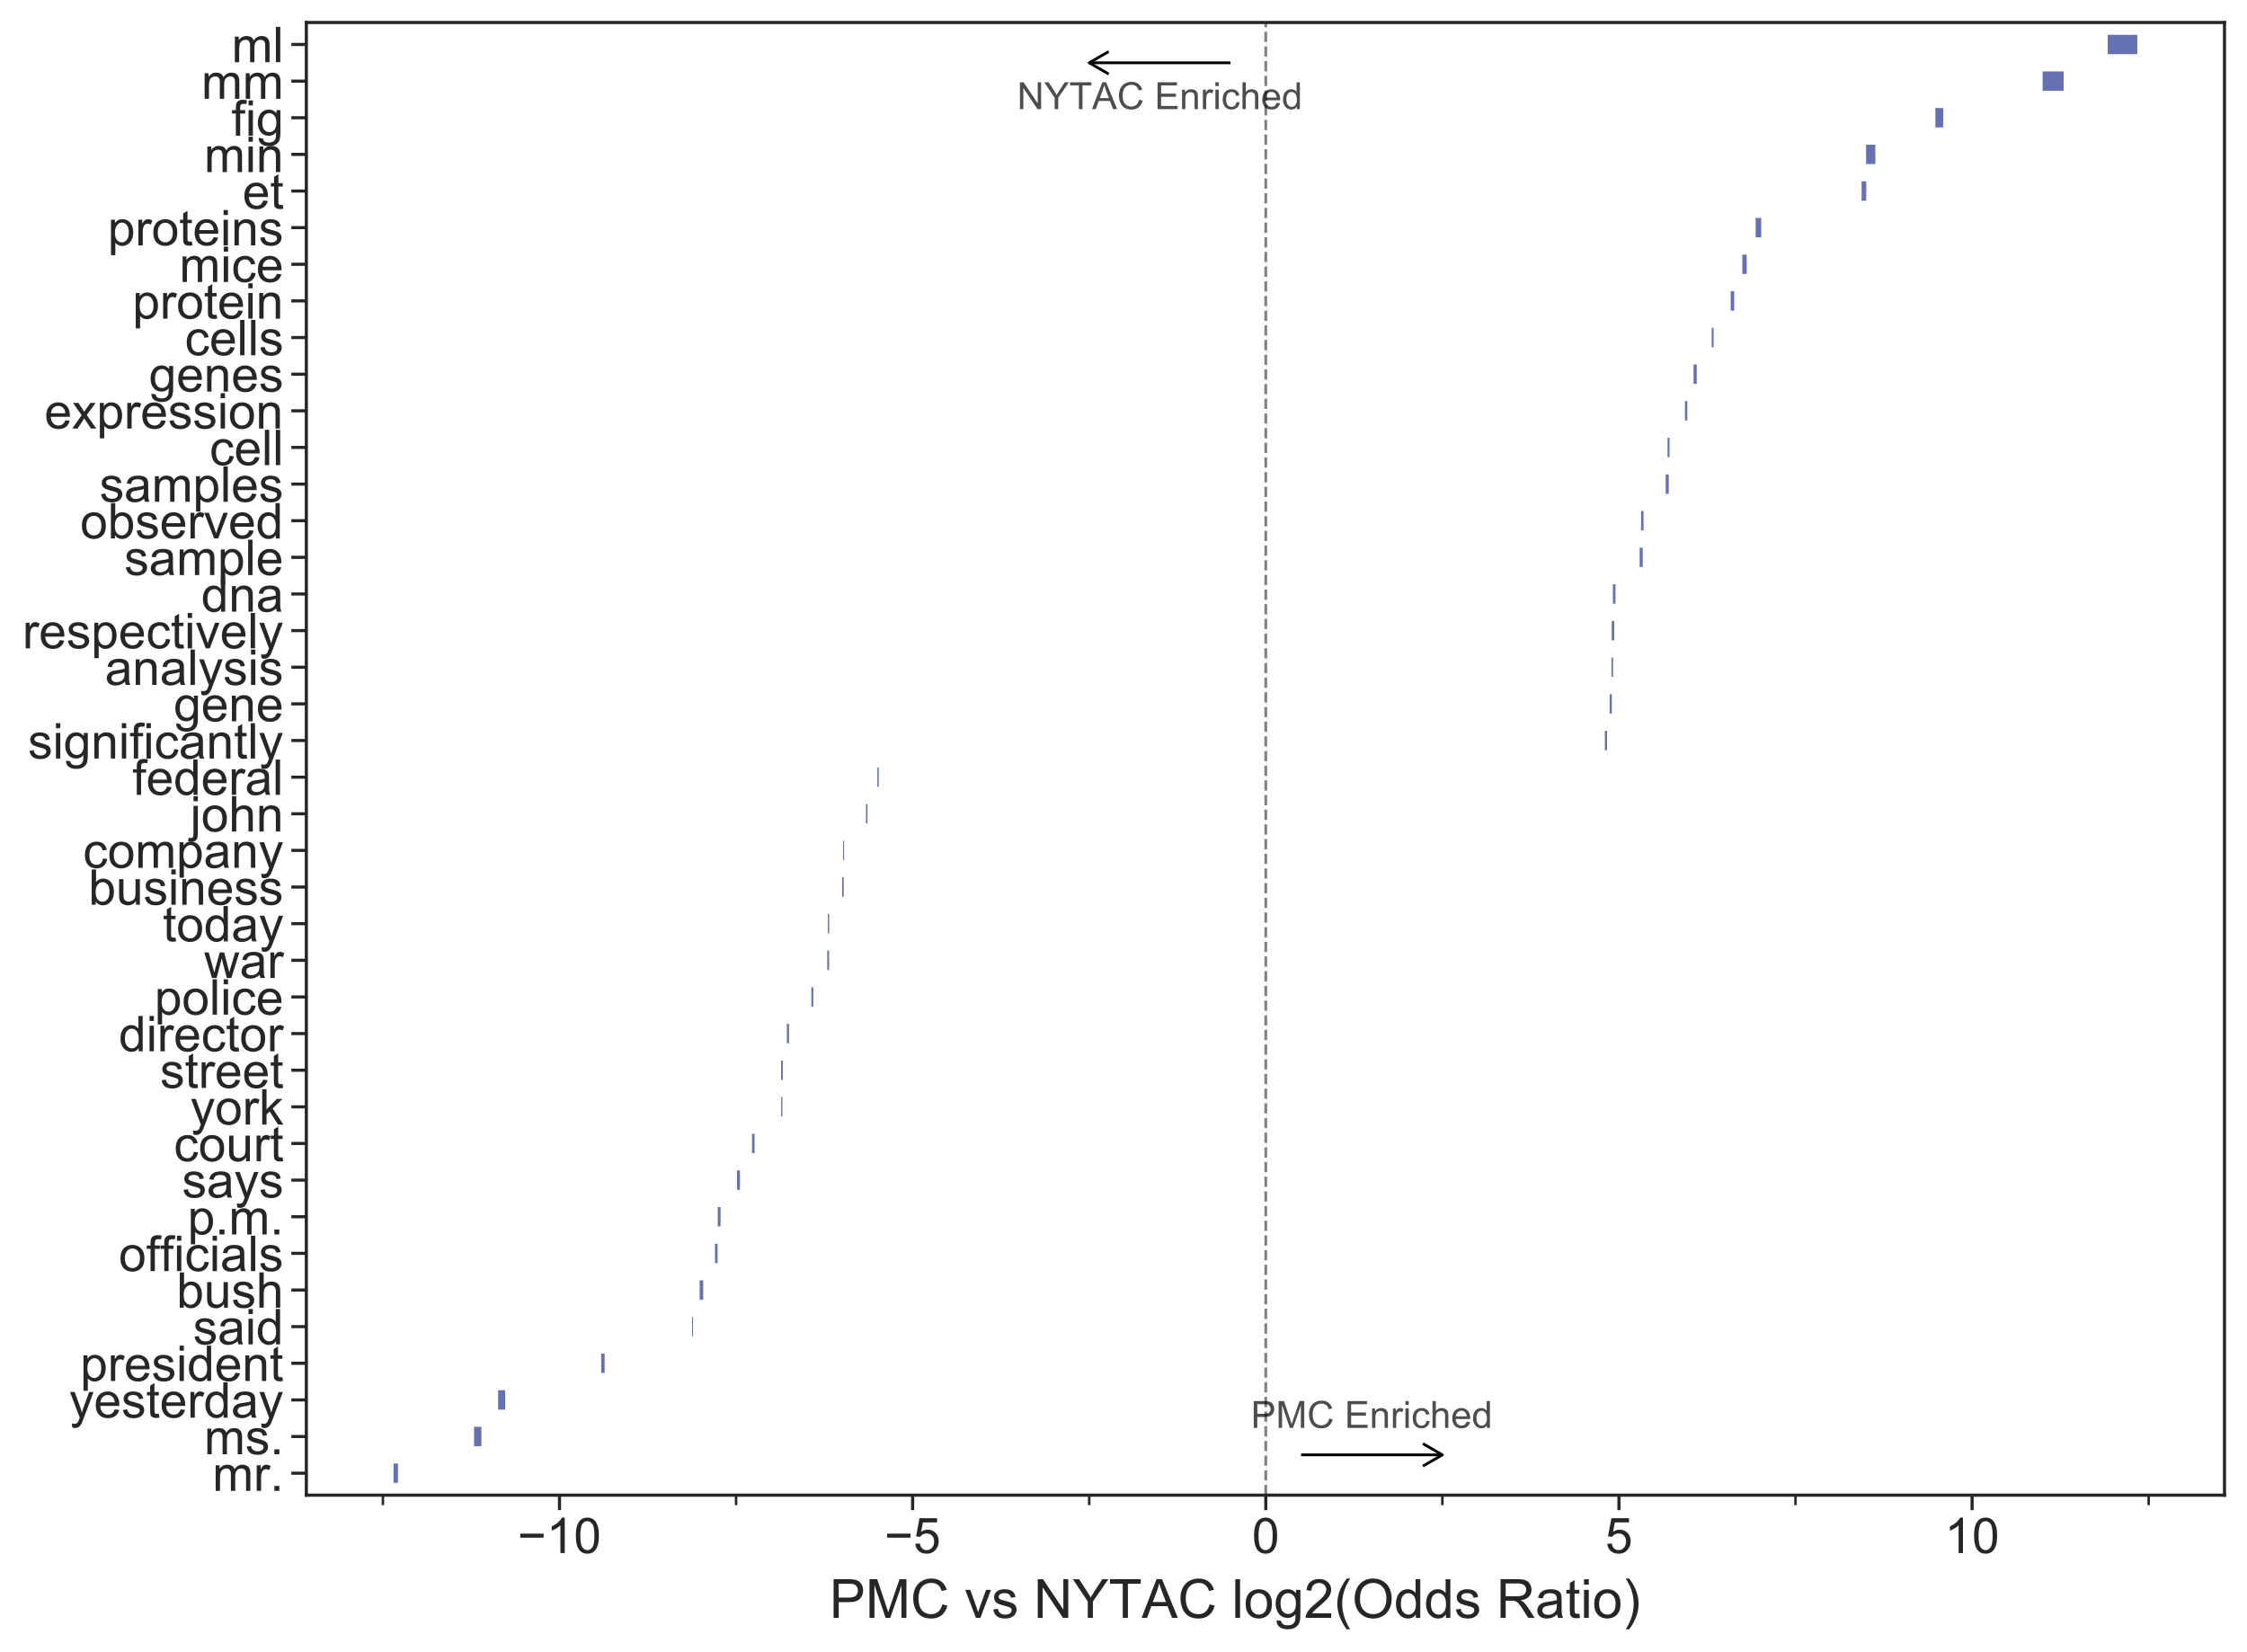 <?xml version="1.0" encoding="utf-8" standalone="no"?>
<!DOCTYPE svg PUBLIC "-//W3C//DTD SVG 1.1//EN"
  "http://www.w3.org/Graphics/SVG/1.1/DTD/svg11.dtd">
<!-- Created with matplotlib (https://matplotlib.org/) -->
<svg height="528.553pt" version="1.1" viewBox="0 0 719.028 528.553" width="719.028pt" xmlns="http://www.w3.org/2000/svg" xmlns:xlink="http://www.w3.org/1999/xlink">
 <defs>
  <style type="text/css">
*{stroke-linecap:butt;stroke-linejoin:round;}
  </style>
 </defs>
 <g id="figure_1">
  <g id="patch_1">
   <path d="M 0 528.553
L 719.028 528.553
L 719.028 0
L 0 0
z
" style="fill:#ffffff;"/>
  </g>
  <g id="axes_1">
   <g id="patch_2">
    <path d="M 98.028 478.44
L 711.828 478.44
L 711.828 7.2
L 98.028 7.2
z
" style="fill:#ffffff;"/>
   </g>
   <g id="matplotlib.axis_1">
    <g id="xtick_1">
     <g id="line2d_1">
      <defs>
       <path d="M 0 0
L 0 4.8
" id="m006ce3389c" style="stroke:#262626;"/>
      </defs>
      <g>
       <use style="fill:#262626;stroke:#262626;" x="179.033" xlink:href="#m006ce3389c" y="478.44"/>
      </g>
     </g>
     <g id="text_1">
      <!-- −10 -->
      <defs>
       <path d="M 52.828 31.203
L 5.562 31.203
L 5.562 39.406
L 52.828 39.406
z
" id="ArialMT-8722"/>
       <path d="M 37.25 0
L 28.469 0
L 28.469 56
Q 25.297 52.984 20.141 49.953
Q 14.984 46.922 10.891 45.406
L 10.891 53.906
Q 18.266 57.375 23.781 62.297
Q 29.297 67.234 31.594 71.875
L 37.25 71.875
z
" id="ArialMT-49"/>
       <path d="M 4.156 35.297
Q 4.156 48 6.766 55.734
Q 9.375 63.484 14.516 67.672
Q 19.672 71.875 27.484 71.875
Q 33.25 71.875 37.594 69.547
Q 41.938 67.234 44.766 62.859
Q 47.609 58.5 49.219 52.219
Q 50.828 45.953 50.828 35.297
Q 50.828 22.703 48.234 14.969
Q 45.656 7.234 40.5 3
Q 35.359 -1.219 27.484 -1.219
Q 17.141 -1.219 11.234 6.203
Q 4.156 15.141 4.156 35.297
z
M 13.188 35.297
Q 13.188 17.672 17.312 11.828
Q 21.438 6 27.484 6
Q 33.547 6 37.672 11.859
Q 41.797 17.719 41.797 35.297
Q 41.797 52.984 37.672 58.781
Q 33.547 64.594 27.391 64.594
Q 21.344 64.594 17.719 59.469
Q 13.188 52.938 13.188 35.297
z
" id="ArialMT-48"/>
      </defs>
      <g style="fill:#262626;" transform="translate(165.599 496.978)scale(0.158 -0.158)">
       <use xlink:href="#ArialMT-8722"/>
       <use x="58.398" xlink:href="#ArialMT-49"/>
       <use x="114.014" xlink:href="#ArialMT-48"/>
      </g>
     </g>
    </g>
    <g id="xtick_2">
     <g id="line2d_2">
      <g>
       <use style="fill:#262626;stroke:#262626;" x="292.039" xlink:href="#m006ce3389c" y="478.44"/>
      </g>
     </g>
     <g id="text_2">
      <!-- −5 -->
      <defs>
       <path d="M 4.156 18.75
L 13.375 19.531
Q 14.406 12.797 18.141 9.391
Q 21.875 6 27.156 6
Q 33.5 6 37.891 10.781
Q 42.281 15.578 42.281 23.484
Q 42.281 31 38.062 35.344
Q 33.844 39.703 27 39.703
Q 22.75 39.703 19.328 37.766
Q 15.922 35.844 13.969 32.766
L 5.719 33.844
L 12.641 70.609
L 48.25 70.609
L 48.25 62.203
L 19.672 62.203
L 15.828 42.969
Q 22.266 47.469 29.344 47.469
Q 38.719 47.469 45.156 40.969
Q 51.609 34.469 51.609 24.266
Q 51.609 14.547 45.953 7.469
Q 39.062 -1.219 27.156 -1.219
Q 17.391 -1.219 11.203 4.25
Q 5.031 9.719 4.156 18.75
z
" id="ArialMT-53"/>
      </defs>
      <g style="fill:#262626;" transform="translate(283.009 496.978)scale(0.158 -0.158)">
       <use xlink:href="#ArialMT-8722"/>
       <use x="58.398" xlink:href="#ArialMT-53"/>
      </g>
     </g>
    </g>
    <g id="xtick_3">
     <g id="line2d_3">
      <g>
       <use style="fill:#262626;stroke:#262626;" x="405.045" xlink:href="#m006ce3389c" y="478.44"/>
      </g>
     </g>
     <g id="text_3">
      <!-- 0 -->
      <g style="fill:#262626;" transform="translate(400.641 496.978)scale(0.158 -0.158)">
       <use xlink:href="#ArialMT-48"/>
      </g>
     </g>
    </g>
    <g id="xtick_4">
     <g id="line2d_4">
      <g>
       <use style="fill:#262626;stroke:#262626;" x="518.051" xlink:href="#m006ce3389c" y="478.44"/>
      </g>
     </g>
     <g id="text_4">
      <!-- 5 -->
      <g style="fill:#262626;" transform="translate(513.647 496.978)scale(0.158 -0.158)">
       <use xlink:href="#ArialMT-53"/>
      </g>
     </g>
    </g>
    <g id="xtick_5">
     <g id="line2d_5">
      <g>
       <use style="fill:#262626;stroke:#262626;" x="631.057" xlink:href="#m006ce3389c" y="478.44"/>
      </g>
     </g>
     <g id="text_5">
      <!-- 10 -->
      <g style="fill:#262626;" transform="translate(622.248 496.978)scale(0.158 -0.158)">
       <use xlink:href="#ArialMT-49"/>
       <use x="55.615" xlink:href="#ArialMT-48"/>
      </g>
     </g>
    </g>
    <g id="xtick_6">
     <g id="line2d_6">
      <defs>
       <path d="M 0 0
L 0 3.2
" id="m563875e273" style="stroke:#262626;stroke-width:0.8;"/>
      </defs>
      <g>
       <use style="fill:#262626;stroke:#262626;stroke-width:0.8;" x="122.53" xlink:href="#m563875e273" y="478.44"/>
      </g>
     </g>
    </g>
    <g id="xtick_7">
     <g id="line2d_7">
      <g>
       <use style="fill:#262626;stroke:#262626;stroke-width:0.8;" x="235.536" xlink:href="#m563875e273" y="478.44"/>
      </g>
     </g>
    </g>
    <g id="xtick_8">
     <g id="line2d_8">
      <g>
       <use style="fill:#262626;stroke:#262626;stroke-width:0.8;" x="348.542" xlink:href="#m563875e273" y="478.44"/>
      </g>
     </g>
    </g>
    <g id="xtick_9">
     <g id="line2d_9">
      <g>
       <use style="fill:#262626;stroke:#262626;stroke-width:0.8;" x="461.548" xlink:href="#m563875e273" y="478.44"/>
      </g>
     </g>
    </g>
    <g id="xtick_10">
     <g id="line2d_10">
      <g>
       <use style="fill:#262626;stroke:#262626;stroke-width:0.8;" x="574.554" xlink:href="#m563875e273" y="478.44"/>
      </g>
     </g>
    </g>
    <g id="xtick_11">
     <g id="line2d_11">
      <g>
       <use style="fill:#262626;stroke:#262626;stroke-width:0.8;" x="687.56" xlink:href="#m563875e273" y="478.44"/>
      </g>
     </g>
    </g>
    <g id="text_6">
     <!-- PMC vs NYTAC log2(Odds Ratio) -->
     <defs>
      <path d="M 7.719 0
L 7.719 71.578
L 34.719 71.578
Q 41.844 71.578 45.609 70.906
Q 50.875 70.016 54.438 67.547
Q 58.016 65.094 60.188 60.641
Q 62.359 56.203 62.359 50.875
Q 62.359 41.75 56.547 35.422
Q 50.734 29.109 35.547 29.109
L 17.188 29.109
L 17.188 0
z
M 17.188 37.547
L 35.688 37.547
Q 44.875 37.547 48.734 40.969
Q 52.594 44.391 52.594 50.594
Q 52.594 55.078 50.312 58.266
Q 48.047 61.469 44.344 62.5
Q 41.938 63.141 35.5 63.141
L 17.188 63.141
z
" id="ArialMT-80"/>
      <path d="M 7.422 0
L 7.422 71.578
L 21.688 71.578
L 38.625 20.906
Q 40.969 13.812 42.047 10.297
Q 43.266 14.203 45.844 21.781
L 62.984 71.578
L 75.734 71.578
L 75.734 0
L 66.609 0
L 66.609 59.906
L 45.797 0
L 37.25 0
L 16.547 60.938
L 16.547 0
z
" id="ArialMT-77"/>
      <path d="M 58.797 25.094
L 68.266 22.703
Q 65.281 11.031 57.547 4.906
Q 49.812 -1.219 38.625 -1.219
Q 27.047 -1.219 19.797 3.484
Q 12.547 8.203 8.766 17.141
Q 4.984 26.078 4.984 36.328
Q 4.984 47.516 9.25 55.828
Q 13.531 64.156 21.406 68.469
Q 29.297 72.797 38.766 72.797
Q 49.516 72.797 56.828 67.328
Q 64.156 61.859 67.047 51.953
L 57.719 49.75
Q 55.219 57.562 50.484 61.125
Q 45.75 64.703 38.578 64.703
Q 30.328 64.703 24.781 60.734
Q 19.234 56.781 16.984 50.109
Q 14.75 43.453 14.75 36.375
Q 14.75 27.25 17.406 20.438
Q 20.062 13.625 25.672 10.25
Q 31.297 6.891 37.844 6.891
Q 45.797 6.891 51.312 11.469
Q 56.844 16.062 58.797 25.094
z
" id="ArialMT-67"/>
      <path id="ArialMT-32"/>
      <path d="M 21 0
L 1.266 51.859
L 10.547 51.859
L 21.688 20.797
Q 23.484 15.766 25 10.359
Q 26.172 14.453 28.266 20.219
L 39.797 51.859
L 48.828 51.859
L 29.203 0
z
" id="ArialMT-118"/>
      <path d="M 3.078 15.484
L 11.766 16.844
Q 12.5 11.625 15.844 8.844
Q 19.188 6.062 25.203 6.062
Q 31.25 6.062 34.172 8.516
Q 37.109 10.984 37.109 14.312
Q 37.109 17.281 34.516 19
Q 32.719 20.172 25.531 21.969
Q 15.875 24.422 12.141 26.203
Q 8.406 27.984 6.469 31.125
Q 4.547 34.281 4.547 38.094
Q 4.547 41.547 6.125 44.5
Q 7.719 47.469 10.453 49.422
Q 12.5 50.922 16.031 51.969
Q 19.578 53.031 23.641 53.031
Q 29.734 53.031 34.344 51.266
Q 38.969 49.516 41.156 46.5
Q 43.359 43.5 44.188 38.484
L 35.594 37.312
Q 35.016 41.312 32.203 43.547
Q 29.391 45.797 24.266 45.797
Q 18.219 45.797 15.625 43.797
Q 13.031 41.797 13.031 39.109
Q 13.031 37.406 14.109 36.031
Q 15.188 34.625 17.484 33.688
Q 18.797 33.203 25.25 31.453
Q 34.578 28.953 38.25 27.359
Q 41.938 25.781 44.031 22.75
Q 46.141 19.734 46.141 15.234
Q 46.141 10.844 43.578 6.953
Q 41.016 3.078 36.172 0.953
Q 31.344 -1.172 25.25 -1.172
Q 15.141 -1.172 9.844 3.031
Q 4.547 7.234 3.078 15.484
z
" id="ArialMT-115"/>
      <path d="M 7.625 0
L 7.625 71.578
L 17.328 71.578
L 54.938 15.375
L 54.938 71.578
L 64.016 71.578
L 64.016 0
L 54.297 0
L 16.703 56.25
L 16.703 0
z
" id="ArialMT-78"/>
      <path d="M 27.875 0
L 27.875 30.328
L 0.297 71.578
L 11.812 71.578
L 25.922 50
Q 29.828 43.953 33.203 37.891
Q 36.422 43.5 41.016 50.531
L 54.891 71.578
L 65.922 71.578
L 37.359 30.328
L 37.359 0
z
" id="ArialMT-89"/>
      <path d="M 25.922 0
L 25.922 63.141
L 2.344 63.141
L 2.344 71.578
L 59.078 71.578
L 59.078 63.141
L 35.406 63.141
L 35.406 0
z
" id="ArialMT-84"/>
      <path d="M -0.141 0
L 27.344 71.578
L 37.547 71.578
L 66.844 0
L 56.062 0
L 47.703 21.688
L 17.781 21.688
L 9.906 0
z
M 20.516 29.391
L 44.781 29.391
L 37.312 49.219
Q 33.891 58.25 32.234 64.062
Q 30.859 57.172 28.375 50.391
z
" id="ArialMT-65"/>
      <path d="M 6.391 0
L 6.391 71.578
L 15.188 71.578
L 15.188 0
z
" id="ArialMT-108"/>
      <path d="M 3.328 25.922
Q 3.328 40.328 11.328 47.266
Q 18.016 53.031 27.641 53.031
Q 38.328 53.031 45.109 46.016
Q 51.906 39.016 51.906 26.656
Q 51.906 16.656 48.906 10.906
Q 45.906 5.172 40.156 2
Q 34.422 -1.172 27.641 -1.172
Q 16.75 -1.172 10.031 5.812
Q 3.328 12.797 3.328 25.922
z
M 12.359 25.922
Q 12.359 15.969 16.703 11.016
Q 21.047 6.062 27.641 6.062
Q 34.188 6.062 38.531 11.031
Q 42.875 16.016 42.875 26.219
Q 42.875 35.844 38.5 40.797
Q 34.125 45.75 27.641 45.75
Q 21.047 45.75 16.703 40.812
Q 12.359 35.891 12.359 25.922
z
" id="ArialMT-111"/>
      <path d="M 4.984 -4.297
L 13.531 -5.562
Q 14.062 -9.516 16.5 -11.328
Q 19.781 -13.766 25.438 -13.766
Q 31.547 -13.766 34.859 -11.328
Q 38.188 -8.891 39.359 -4.5
Q 40.047 -1.812 39.984 6.781
Q 34.234 0 25.641 0
Q 14.938 0 9.078 7.719
Q 3.219 15.438 3.219 26.219
Q 3.219 33.641 5.906 39.906
Q 8.594 46.188 13.688 49.609
Q 18.797 53.031 25.688 53.031
Q 34.859 53.031 40.828 45.609
L 40.828 51.859
L 48.922 51.859
L 48.922 7.031
Q 48.922 -5.078 46.453 -10.125
Q 44 -15.188 38.641 -18.109
Q 33.297 -21.047 25.484 -21.047
Q 16.219 -21.047 10.5 -16.875
Q 4.781 -12.703 4.984 -4.297
z
M 12.25 26.859
Q 12.25 16.656 16.297 11.969
Q 20.359 7.281 26.469 7.281
Q 32.516 7.281 36.609 11.938
Q 40.719 16.609 40.719 26.562
Q 40.719 36.078 36.5 40.906
Q 32.281 45.75 26.312 45.75
Q 20.453 45.75 16.344 40.984
Q 12.25 36.234 12.25 26.859
z
" id="ArialMT-103"/>
      <path d="M 50.344 8.453
L 50.344 0
L 3.031 0
Q 2.938 3.172 4.047 6.109
Q 5.859 10.938 9.828 15.625
Q 13.812 20.312 21.344 26.469
Q 33.016 36.031 37.109 41.625
Q 41.219 47.219 41.219 52.203
Q 41.219 57.422 37.469 61
Q 33.734 64.594 27.734 64.594
Q 21.391 64.594 17.578 60.781
Q 13.766 56.984 13.719 50.25
L 4.688 51.172
Q 5.609 61.281 11.656 66.578
Q 17.719 71.875 27.938 71.875
Q 38.234 71.875 44.234 66.156
Q 50.25 60.453 50.25 52
Q 50.25 47.703 48.484 43.547
Q 46.734 39.406 42.656 34.812
Q 38.578 30.219 29.109 22.219
Q 21.188 15.578 18.938 13.203
Q 16.703 10.844 15.234 8.453
z
" id="ArialMT-50"/>
      <path d="M 23.391 -21.047
Q 16.109 -11.859 11.078 0.438
Q 6.062 12.75 6.062 25.922
Q 6.062 37.547 9.812 48.188
Q 14.203 60.547 23.391 72.797
L 29.688 72.797
Q 23.781 62.641 21.875 58.297
Q 18.891 51.562 17.188 44.234
Q 15.094 35.109 15.094 25.875
Q 15.094 2.391 29.688 -21.047
z
" id="ArialMT-40"/>
      <path d="M 4.828 34.859
Q 4.828 52.688 14.391 62.766
Q 23.969 72.859 39.109 72.859
Q 49.031 72.859 56.984 68.109
Q 64.938 63.375 69.109 54.906
Q 73.297 46.438 73.297 35.688
Q 73.297 24.812 68.891 16.219
Q 64.5 7.625 56.438 3.203
Q 48.391 -1.219 39.062 -1.219
Q 28.953 -1.219 20.984 3.656
Q 13.031 8.547 8.922 16.984
Q 4.828 25.438 4.828 34.859
z
M 14.594 34.719
Q 14.594 21.781 21.547 14.328
Q 28.516 6.891 39.016 6.891
Q 49.703 6.891 56.609 14.406
Q 63.531 21.922 63.531 35.75
Q 63.531 44.484 60.578 51
Q 57.625 57.516 51.922 61.109
Q 46.234 64.703 39.156 64.703
Q 29.109 64.703 21.844 57.781
Q 14.594 50.875 14.594 34.719
z
" id="ArialMT-79"/>
      <path d="M 40.234 0
L 40.234 6.547
Q 35.297 -1.172 25.734 -1.172
Q 19.531 -1.172 14.328 2.25
Q 9.125 5.672 6.266 11.797
Q 3.422 17.922 3.422 25.875
Q 3.422 33.641 6 39.969
Q 8.594 46.297 13.766 49.656
Q 18.953 53.031 25.344 53.031
Q 30.031 53.031 33.688 51.047
Q 37.359 49.078 39.656 45.906
L 39.656 71.578
L 48.391 71.578
L 48.391 0
z
M 12.453 25.875
Q 12.453 15.922 16.641 10.984
Q 20.844 6.062 26.562 6.062
Q 32.328 6.062 36.344 10.766
Q 40.375 15.484 40.375 25.141
Q 40.375 35.797 36.266 40.766
Q 32.172 45.75 26.172 45.75
Q 20.312 45.75 16.375 40.969
Q 12.453 36.188 12.453 25.875
z
" id="ArialMT-100"/>
      <path d="M 7.859 0
L 7.859 71.578
L 39.594 71.578
Q 49.172 71.578 54.141 69.641
Q 59.125 67.719 62.109 62.828
Q 65.094 57.953 65.094 52.047
Q 65.094 44.438 60.156 39.203
Q 55.219 33.984 44.922 32.562
Q 48.688 30.766 50.641 29
Q 54.781 25.203 58.5 19.484
L 70.953 0
L 59.031 0
L 49.562 14.891
Q 45.406 21.344 42.719 24.75
Q 40.047 28.172 37.922 29.531
Q 35.797 30.906 33.594 31.453
Q 31.984 31.781 28.328 31.781
L 17.328 31.781
L 17.328 0
z
M 17.328 39.984
L 37.703 39.984
Q 44.188 39.984 47.844 41.328
Q 51.516 42.672 53.422 45.625
Q 55.328 48.578 55.328 52.047
Q 55.328 57.125 51.641 60.391
Q 47.953 63.672 39.984 63.672
L 17.328 63.672
z
" id="ArialMT-82"/>
      <path d="M 40.438 6.391
Q 35.547 2.25 31.031 0.531
Q 26.516 -1.172 21.344 -1.172
Q 12.797 -1.172 8.203 3
Q 3.609 7.172 3.609 13.672
Q 3.609 17.484 5.344 20.625
Q 7.078 23.781 9.891 25.688
Q 12.703 27.594 16.219 28.562
Q 18.797 29.25 24.031 29.891
Q 34.672 31.156 39.703 32.906
Q 39.75 34.719 39.75 35.203
Q 39.75 40.578 37.25 42.781
Q 33.891 45.75 27.25 45.75
Q 21.047 45.75 18.094 43.578
Q 15.141 41.406 13.719 35.891
L 5.125 37.062
Q 6.297 42.578 8.984 45.969
Q 11.672 49.359 16.75 51.188
Q 21.828 53.031 28.516 53.031
Q 35.156 53.031 39.297 51.469
Q 43.453 49.906 45.406 47.531
Q 47.359 45.172 48.141 41.547
Q 48.578 39.312 48.578 33.453
L 48.578 21.734
Q 48.578 9.469 49.141 6.219
Q 49.703 2.984 51.375 0
L 42.188 0
Q 40.828 2.734 40.438 6.391
z
M 39.703 26.031
Q 34.906 24.078 25.344 22.703
Q 19.922 21.922 17.672 20.938
Q 15.438 19.969 14.203 18.094
Q 12.984 16.219 12.984 13.922
Q 12.984 10.406 15.641 8.062
Q 18.312 5.719 23.438 5.719
Q 28.516 5.719 32.469 7.938
Q 36.422 10.156 38.281 14.016
Q 39.703 17 39.703 22.797
z
" id="ArialMT-97"/>
      <path d="M 25.781 7.859
L 27.047 0.094
Q 23.344 -0.688 20.406 -0.688
Q 15.625 -0.688 12.984 0.828
Q 10.359 2.344 9.281 4.812
Q 8.203 7.281 8.203 15.188
L 8.203 45.016
L 1.766 45.016
L 1.766 51.859
L 8.203 51.859
L 8.203 64.703
L 16.938 69.969
L 16.938 51.859
L 25.781 51.859
L 25.781 45.016
L 16.938 45.016
L 16.938 14.703
Q 16.938 10.938 17.406 9.859
Q 17.875 8.797 18.922 8.156
Q 19.969 7.516 21.922 7.516
Q 23.391 7.516 25.781 7.859
z
" id="ArialMT-116"/>
      <path d="M 6.641 61.469
L 6.641 71.578
L 15.438 71.578
L 15.438 61.469
z
M 6.641 0
L 6.641 51.859
L 15.438 51.859
L 15.438 0
z
" id="ArialMT-105"/>
      <path d="M 12.359 -21.047
L 6.062 -21.047
Q 20.656 2.391 20.656 25.875
Q 20.656 35.062 18.562 44.094
Q 16.891 51.422 13.922 58.156
Q 12.016 62.547 6.062 72.797
L 12.359 72.797
Q 21.531 60.547 25.922 48.188
Q 29.688 37.547 29.688 25.922
Q 29.688 12.75 24.625 0.438
Q 19.578 -11.859 12.359 -21.047
z
" id="ArialMT-41"/>
     </defs>
     <g style="fill:#262626;" transform="translate(265.408 517.716)scale(0.173 -0.173)">
      <use xlink:href="#ArialMT-80"/>
      <use x="66.699" xlink:href="#ArialMT-77"/>
      <use x="150" xlink:href="#ArialMT-67"/>
      <use x="222.217" xlink:href="#ArialMT-32"/>
      <use x="250" xlink:href="#ArialMT-118"/>
      <use x="300" xlink:href="#ArialMT-115"/>
      <use x="350" xlink:href="#ArialMT-32"/>
      <use x="377.783" xlink:href="#ArialMT-78"/>
      <use x="450" xlink:href="#ArialMT-89"/>
      <use x="516.699" xlink:href="#ArialMT-84"/>
      <use x="577.674" xlink:href="#ArialMT-65"/>
      <use x="644.373" xlink:href="#ArialMT-67"/>
      <use x="716.59" xlink:href="#ArialMT-32"/>
      <use x="744.373" xlink:href="#ArialMT-108"/>
      <use x="766.59" xlink:href="#ArialMT-111"/>
      <use x="822.205" xlink:href="#ArialMT-103"/>
      <use x="877.82" xlink:href="#ArialMT-50"/>
      <use x="933.436" xlink:href="#ArialMT-40"/>
      <use x="966.736" xlink:href="#ArialMT-79"/>
      <use x="1044.52" xlink:href="#ArialMT-100"/>
      <use x="1100.135" xlink:href="#ArialMT-100"/>
      <use x="1155.75" xlink:href="#ArialMT-115"/>
      <use x="1205.75" xlink:href="#ArialMT-32"/>
      <use x="1233.533" xlink:href="#ArialMT-82"/>
      <use x="1305.75" xlink:href="#ArialMT-97"/>
      <use x="1361.365" xlink:href="#ArialMT-116"/>
      <use x="1389.148" xlink:href="#ArialMT-105"/>
      <use x="1411.365" xlink:href="#ArialMT-111"/>
      <use x="1466.98" xlink:href="#ArialMT-41"/>
     </g>
    </g>
   </g>
   <g id="matplotlib.axis_2">
    <g id="ytick_1">
     <g id="line2d_12">
      <defs>
       <path d="M 0 0
L -4.8 0
" id="mb8f3530035" style="stroke:#262626;"/>
      </defs>
      <g>
       <use style="fill:#262626;stroke:#262626;" x="98.028" xlink:href="#mb8f3530035" y="471.407"/>
      </g>
     </g>
     <g id="text_7">
      <!-- mr. -->
      <defs>
       <path d="M 6.594 0
L 6.594 51.859
L 14.453 51.859
L 14.453 44.578
Q 16.891 48.391 20.938 50.703
Q 25 53.031 30.172 53.031
Q 35.938 53.031 39.625 50.641
Q 43.312 48.25 44.828 43.953
Q 50.984 53.031 60.844 53.031
Q 68.562 53.031 72.703 48.75
Q 76.859 44.484 76.859 35.594
L 76.859 0
L 68.109 0
L 68.109 32.672
Q 68.109 37.938 67.25 40.25
Q 66.406 42.578 64.156 43.984
Q 61.922 45.406 58.891 45.406
Q 53.422 45.406 49.797 41.766
Q 46.188 38.141 46.188 30.125
L 46.188 0
L 37.406 0
L 37.406 33.688
Q 37.406 39.547 35.25 42.469
Q 33.109 45.406 28.219 45.406
Q 24.516 45.406 21.359 43.453
Q 18.219 41.5 16.797 37.734
Q 15.375 33.984 15.375 26.906
L 15.375 0
z
" id="ArialMT-109"/>
       <path d="M 6.5 0
L 6.5 51.859
L 14.406 51.859
L 14.406 44
Q 17.438 49.516 20 51.266
Q 22.562 53.031 25.641 53.031
Q 30.078 53.031 34.672 50.203
L 31.641 42.047
Q 28.422 43.953 25.203 43.953
Q 22.312 43.953 20.016 42.219
Q 17.719 40.484 16.75 37.406
Q 15.281 32.719 15.281 27.156
L 15.281 0
z
" id="ArialMT-114"/>
       <path d="M 9.078 0
L 9.078 10.016
L 19.094 10.016
L 19.094 0
z
" id="ArialMT-46"/>
      </defs>
      <g style="fill:#262626;" transform="translate(67.971 477.076)scale(0.158 -0.158)">
       <use xlink:href="#ArialMT-109"/>
       <use x="83.301" xlink:href="#ArialMT-114"/>
       <use x="116.523" xlink:href="#ArialMT-46"/>
      </g>
     </g>
    </g>
    <g id="ytick_2">
     <g id="line2d_13">
      <g>
       <use style="fill:#262626;stroke:#262626;" x="98.028" xlink:href="#mb8f3530035" y="459.684"/>
      </g>
     </g>
     <g id="text_8">
      <!-- ms. -->
      <g style="fill:#262626;" transform="translate(65.313 465.353)scale(0.158 -0.158)">
       <use xlink:href="#ArialMT-109"/>
       <use x="83.301" xlink:href="#ArialMT-115"/>
       <use x="133.301" xlink:href="#ArialMT-46"/>
      </g>
     </g>
    </g>
    <g id="ytick_3">
     <g id="line2d_14">
      <g>
       <use style="fill:#262626;stroke:#262626;" x="98.028" xlink:href="#mb8f3530035" y="447.962"/>
      </g>
     </g>
     <g id="text_9">
      <!-- yesterday -->
      <defs>
       <path d="M 6.203 -19.969
L 5.219 -11.719
Q 8.109 -12.5 10.25 -12.5
Q 13.188 -12.5 14.938 -11.516
Q 16.703 -10.547 17.828 -8.797
Q 18.656 -7.469 20.516 -2.25
Q 20.75 -1.516 21.297 -0.094
L 1.609 51.859
L 11.078 51.859
L 21.875 21.828
Q 23.969 16.109 25.641 9.812
Q 27.156 15.875 29.25 21.625
L 40.328 51.859
L 49.125 51.859
L 29.391 -0.875
Q 26.219 -9.422 24.469 -12.641
Q 22.125 -17 19.094 -19.016
Q 16.062 -21.047 11.859 -21.047
Q 9.328 -21.047 6.203 -19.969
z
" id="ArialMT-121"/>
       <path d="M 42.094 16.703
L 51.172 15.578
Q 49.031 7.625 43.219 3.219
Q 37.406 -1.172 28.375 -1.172
Q 17 -1.172 10.328 5.828
Q 3.656 12.844 3.656 25.484
Q 3.656 38.578 10.391 45.797
Q 17.141 53.031 27.875 53.031
Q 38.281 53.031 44.875 45.953
Q 51.469 38.875 51.469 26.031
Q 51.469 25.25 51.422 23.688
L 12.75 23.688
Q 13.234 15.141 17.578 10.594
Q 21.922 6.062 28.422 6.062
Q 33.25 6.062 36.672 8.594
Q 40.094 11.141 42.094 16.703
z
M 13.234 30.906
L 42.188 30.906
Q 41.609 37.453 38.875 40.719
Q 34.672 45.797 27.984 45.797
Q 21.922 45.797 17.797 41.75
Q 13.672 37.703 13.234 30.906
z
" id="ArialMT-101"/>
      </defs>
      <g style="fill:#262626;" transform="translate(22.159 453.631)scale(0.158 -0.158)">
       <use xlink:href="#ArialMT-121"/>
       <use x="50" xlink:href="#ArialMT-101"/>
       <use x="105.615" xlink:href="#ArialMT-115"/>
       <use x="155.615" xlink:href="#ArialMT-116"/>
       <use x="183.398" xlink:href="#ArialMT-101"/>
       <use x="239.014" xlink:href="#ArialMT-114"/>
       <use x="272.314" xlink:href="#ArialMT-100"/>
       <use x="327.93" xlink:href="#ArialMT-97"/>
       <use x="383.545" xlink:href="#ArialMT-121"/>
      </g>
     </g>
    </g>
    <g id="ytick_4">
     <g id="line2d_15">
      <g>
       <use style="fill:#262626;stroke:#262626;" x="98.028" xlink:href="#mb8f3530035" y="436.239"/>
      </g>
     </g>
     <g id="text_10">
      <!-- president -->
      <defs>
       <path d="M 6.594 -19.875
L 6.594 51.859
L 14.594 51.859
L 14.594 45.125
Q 17.438 49.078 21 51.047
Q 24.562 53.031 29.641 53.031
Q 36.281 53.031 41.359 49.609
Q 46.438 46.188 49.016 39.953
Q 51.609 33.734 51.609 26.312
Q 51.609 18.359 48.75 11.984
Q 45.906 5.609 40.453 2.219
Q 35.016 -1.172 29 -1.172
Q 24.609 -1.172 21.109 0.688
Q 17.625 2.547 15.375 5.375
L 15.375 -19.875
z
M 14.547 25.641
Q 14.547 15.625 18.594 10.844
Q 22.656 6.062 28.422 6.062
Q 34.281 6.062 38.453 11.016
Q 42.625 15.969 42.625 26.375
Q 42.625 36.281 38.547 41.203
Q 34.469 46.141 28.812 46.141
Q 23.188 46.141 18.859 40.891
Q 14.547 35.641 14.547 25.641
z
" id="ArialMT-112"/>
       <path d="M 6.594 0
L 6.594 51.859
L 14.5 51.859
L 14.5 44.484
Q 20.219 53.031 31 53.031
Q 35.688 53.031 39.625 51.344
Q 43.562 49.656 45.516 46.922
Q 47.469 44.188 48.25 40.438
Q 48.734 37.984 48.734 31.891
L 48.734 0
L 39.938 0
L 39.938 31.547
Q 39.938 36.922 38.906 39.578
Q 37.891 42.234 35.281 43.812
Q 32.672 45.406 29.156 45.406
Q 23.531 45.406 19.453 41.844
Q 15.375 38.281 15.375 28.328
L 15.375 0
z
" id="ArialMT-110"/>
      </defs>
      <g style="fill:#262626;" transform="translate(25.671 441.908)scale(0.158 -0.158)">
       <use xlink:href="#ArialMT-112"/>
       <use x="55.615" xlink:href="#ArialMT-114"/>
       <use x="88.916" xlink:href="#ArialMT-101"/>
       <use x="144.531" xlink:href="#ArialMT-115"/>
       <use x="194.531" xlink:href="#ArialMT-105"/>
       <use x="216.748" xlink:href="#ArialMT-100"/>
       <use x="272.363" xlink:href="#ArialMT-101"/>
       <use x="327.979" xlink:href="#ArialMT-110"/>
       <use x="383.594" xlink:href="#ArialMT-116"/>
      </g>
     </g>
    </g>
    <g id="ytick_5">
     <g id="line2d_16">
      <g>
       <use style="fill:#262626;stroke:#262626;" x="98.028" xlink:href="#mb8f3530035" y="424.517"/>
      </g>
     </g>
     <g id="text_11">
      <!-- said -->
      <g style="fill:#262626;" transform="translate(61.771 430.186)scale(0.158 -0.158)">
       <use xlink:href="#ArialMT-115"/>
       <use x="50" xlink:href="#ArialMT-97"/>
       <use x="105.615" xlink:href="#ArialMT-105"/>
       <use x="127.832" xlink:href="#ArialMT-100"/>
      </g>
     </g>
    </g>
    <g id="ytick_6">
     <g id="line2d_17">
      <g>
       <use style="fill:#262626;stroke:#262626;" x="98.028" xlink:href="#mb8f3530035" y="412.795"/>
      </g>
     </g>
     <g id="text_12">
      <!-- bush -->
      <defs>
       <path d="M 14.703 0
L 6.547 0
L 6.547 71.578
L 15.328 71.578
L 15.328 46.047
Q 20.906 53.031 29.547 53.031
Q 34.328 53.031 38.594 51.094
Q 42.875 49.172 45.625 45.672
Q 48.391 42.188 49.953 37.25
Q 51.516 32.328 51.516 26.703
Q 51.516 13.375 44.922 6.094
Q 38.328 -1.172 29.109 -1.172
Q 19.922 -1.172 14.703 6.5
z
M 14.594 26.312
Q 14.594 17 17.141 12.844
Q 21.297 6.062 28.375 6.062
Q 34.125 6.062 38.328 11.062
Q 42.531 16.062 42.531 25.984
Q 42.531 36.141 38.5 40.969
Q 34.469 45.797 28.766 45.797
Q 23 45.797 18.797 40.797
Q 14.594 35.797 14.594 26.312
z
" id="ArialMT-98"/>
       <path d="M 40.578 0
L 40.578 7.625
Q 34.516 -1.172 24.125 -1.172
Q 19.531 -1.172 15.547 0.578
Q 11.578 2.344 9.641 5
Q 7.719 7.672 6.938 11.531
Q 6.391 14.109 6.391 19.734
L 6.391 51.859
L 15.188 51.859
L 15.188 23.094
Q 15.188 16.219 15.719 13.812
Q 16.547 10.359 19.234 8.375
Q 21.922 6.391 25.875 6.391
Q 29.828 6.391 33.297 8.422
Q 36.766 10.453 38.203 13.938
Q 39.656 17.438 39.656 24.078
L 39.656 51.859
L 48.438 51.859
L 48.438 0
z
" id="ArialMT-117"/>
       <path d="M 6.594 0
L 6.594 71.578
L 15.375 71.578
L 15.375 45.906
Q 21.531 53.031 30.906 53.031
Q 36.672 53.031 40.922 50.75
Q 45.172 48.484 47 44.484
Q 48.828 40.484 48.828 32.859
L 48.828 0
L 40.047 0
L 40.047 32.859
Q 40.047 39.453 37.188 42.453
Q 34.328 45.453 29.109 45.453
Q 25.203 45.453 21.75 43.422
Q 18.312 41.406 16.844 37.938
Q 15.375 34.469 15.375 28.375
L 15.375 0
z
" id="ArialMT-104"/>
      </defs>
      <g style="fill:#262626;" transform="translate(56.482 418.464)scale(0.158 -0.158)">
       <use xlink:href="#ArialMT-98"/>
       <use x="55.615" xlink:href="#ArialMT-117"/>
       <use x="111.23" xlink:href="#ArialMT-115"/>
       <use x="161.23" xlink:href="#ArialMT-104"/>
      </g>
     </g>
    </g>
    <g id="ytick_7">
     <g id="line2d_18">
      <g>
       <use style="fill:#262626;stroke:#262626;" x="98.028" xlink:href="#mb8f3530035" y="401.072"/>
      </g>
     </g>
     <g id="text_13">
      <!-- officials -->
      <defs>
       <path d="M 8.688 0
L 8.688 45.016
L 0.922 45.016
L 0.922 51.859
L 8.688 51.859
L 8.688 57.375
Q 8.688 62.594 9.625 65.141
Q 10.891 68.562 14.078 70.672
Q 17.281 72.797 23.047 72.797
Q 26.766 72.797 31.25 71.922
L 29.938 64.266
Q 27.203 64.75 24.75 64.75
Q 20.75 64.75 19.094 63.031
Q 17.438 61.328 17.438 56.641
L 17.438 51.859
L 27.547 51.859
L 27.547 45.016
L 17.438 45.016
L 17.438 0
z
" id="ArialMT-102"/>
       <path d="M 40.438 19
L 49.078 17.875
Q 47.656 8.938 41.812 3.875
Q 35.984 -1.172 27.484 -1.172
Q 16.844 -1.172 10.375 5.781
Q 3.906 12.75 3.906 25.734
Q 3.906 34.125 6.688 40.422
Q 9.469 46.734 15.156 49.875
Q 20.844 53.031 27.547 53.031
Q 35.984 53.031 41.359 48.75
Q 46.734 44.484 48.25 36.625
L 39.703 35.297
Q 38.484 40.531 35.375 43.156
Q 32.281 45.797 27.875 45.797
Q 21.234 45.797 17.078 41.031
Q 12.938 36.281 12.938 25.984
Q 12.938 15.531 16.938 10.797
Q 20.953 6.062 27.391 6.062
Q 32.562 6.062 36.031 9.234
Q 39.5 12.406 40.438 19
z
" id="ArialMT-99"/>
      </defs>
      <g style="fill:#262626;" transform="translate(38.014 406.741)scale(0.158 -0.158)">
       <use xlink:href="#ArialMT-111"/>
       <use x="55.615" xlink:href="#ArialMT-102"/>
       <use x="83.383" xlink:href="#ArialMT-102"/>
       <use x="111.166" xlink:href="#ArialMT-105"/>
       <use x="133.383" xlink:href="#ArialMT-99"/>
       <use x="183.383" xlink:href="#ArialMT-105"/>
       <use x="205.6" xlink:href="#ArialMT-97"/>
       <use x="261.215" xlink:href="#ArialMT-108"/>
       <use x="283.432" xlink:href="#ArialMT-115"/>
      </g>
     </g>
    </g>
    <g id="ytick_8">
     <g id="line2d_19">
      <g>
       <use style="fill:#262626;stroke:#262626;" x="98.028" xlink:href="#mb8f3530035" y="389.35"/>
      </g>
     </g>
     <g id="text_14">
      <!-- p.m. -->
      <g style="fill:#262626;" transform="translate(60.024 395.019)scale(0.158 -0.158)">
       <use xlink:href="#ArialMT-112"/>
       <use x="55.615" xlink:href="#ArialMT-46"/>
       <use x="83.398" xlink:href="#ArialMT-109"/>
       <use x="166.699" xlink:href="#ArialMT-46"/>
      </g>
     </g>
    </g>
    <g id="ytick_9">
     <g id="line2d_20">
      <g>
       <use style="fill:#262626;stroke:#262626;" x="98.028" xlink:href="#mb8f3530035" y="377.627"/>
      </g>
     </g>
     <g id="text_15">
      <!-- says -->
      <g style="fill:#262626;" transform="translate(58.259 383.204)scale(0.158 -0.158)">
       <use xlink:href="#ArialMT-115"/>
       <use x="50" xlink:href="#ArialMT-97"/>
       <use x="105.615" xlink:href="#ArialMT-121"/>
       <use x="155.615" xlink:href="#ArialMT-115"/>
      </g>
     </g>
    </g>
    <g id="ytick_10">
     <g id="line2d_21">
      <g>
       <use style="fill:#262626;stroke:#262626;" x="98.028" xlink:href="#mb8f3530035" y="365.905"/>
      </g>
     </g>
     <g id="text_16">
      <!-- court -->
      <g style="fill:#262626;" transform="translate(55.616 371.574)scale(0.158 -0.158)">
       <use xlink:href="#ArialMT-99"/>
       <use x="50" xlink:href="#ArialMT-111"/>
       <use x="105.615" xlink:href="#ArialMT-117"/>
       <use x="161.23" xlink:href="#ArialMT-114"/>
       <use x="194.531" xlink:href="#ArialMT-116"/>
      </g>
     </g>
    </g>
    <g id="ytick_11">
     <g id="line2d_22">
      <g>
       <use style="fill:#262626;stroke:#262626;" x="98.028" xlink:href="#mb8f3530035" y="354.183"/>
      </g>
     </g>
     <g id="text_17">
      <!-- york -->
      <defs>
       <path d="M 6.641 0
L 6.641 71.578
L 15.438 71.578
L 15.438 30.766
L 36.234 51.859
L 47.609 51.859
L 27.781 32.625
L 49.609 0
L 38.766 0
L 21.625 26.516
L 15.438 20.562
L 15.438 0
z
" id="ArialMT-107"/>
      </defs>
      <g style="fill:#262626;" transform="translate(60.905 359.852)scale(0.158 -0.158)">
       <use xlink:href="#ArialMT-121"/>
       <use x="50" xlink:href="#ArialMT-111"/>
       <use x="105.615" xlink:href="#ArialMT-114"/>
       <use x="138.916" xlink:href="#ArialMT-107"/>
      </g>
     </g>
    </g>
    <g id="ytick_12">
     <g id="line2d_23">
      <g>
       <use style="fill:#262626;stroke:#262626;" x="98.028" xlink:href="#mb8f3530035" y="342.46"/>
      </g>
     </g>
     <g id="text_18">
      <!-- street -->
      <g style="fill:#262626;" transform="translate(51.215 348.129)scale(0.158 -0.158)">
       <use xlink:href="#ArialMT-115"/>
       <use x="50" xlink:href="#ArialMT-116"/>
       <use x="77.783" xlink:href="#ArialMT-114"/>
       <use x="111.084" xlink:href="#ArialMT-101"/>
       <use x="166.699" xlink:href="#ArialMT-101"/>
       <use x="222.314" xlink:href="#ArialMT-116"/>
      </g>
     </g>
    </g>
    <g id="ytick_13">
     <g id="line2d_24">
      <g>
       <use style="fill:#262626;stroke:#262626;" x="98.028" xlink:href="#mb8f3530035" y="330.738"/>
      </g>
     </g>
     <g id="text_19">
      <!-- director -->
      <g style="fill:#262626;" transform="translate(38.014 336.407)scale(0.158 -0.158)">
       <use xlink:href="#ArialMT-100"/>
       <use x="55.615" xlink:href="#ArialMT-105"/>
       <use x="77.832" xlink:href="#ArialMT-114"/>
       <use x="111.133" xlink:href="#ArialMT-101"/>
       <use x="166.748" xlink:href="#ArialMT-99"/>
       <use x="216.748" xlink:href="#ArialMT-116"/>
       <use x="244.531" xlink:href="#ArialMT-111"/>
       <use x="300.146" xlink:href="#ArialMT-114"/>
      </g>
     </g>
    </g>
    <g id="ytick_14">
     <g id="line2d_25">
      <g>
       <use style="fill:#262626;stroke:#262626;" x="98.028" xlink:href="#mb8f3530035" y="319.016"/>
      </g>
     </g>
     <g id="text_20">
      <!-- police -->
      <g style="fill:#262626;" transform="translate(49.443 324.685)scale(0.158 -0.158)">
       <use xlink:href="#ArialMT-112"/>
       <use x="55.615" xlink:href="#ArialMT-111"/>
       <use x="111.23" xlink:href="#ArialMT-108"/>
       <use x="133.447" xlink:href="#ArialMT-105"/>
       <use x="155.664" xlink:href="#ArialMT-99"/>
       <use x="205.664" xlink:href="#ArialMT-101"/>
      </g>
     </g>
    </g>
    <g id="ytick_15">
     <g id="line2d_26">
      <g>
       <use style="fill:#262626;stroke:#262626;" x="98.028" xlink:href="#mb8f3530035" y="307.293"/>
      </g>
     </g>
     <g id="text_21">
      <!-- war -->
      <defs>
       <path d="M 16.156 0
L 0.297 51.859
L 9.375 51.859
L 17.625 21.922
L 20.703 10.797
Q 20.906 11.625 23.391 21.484
L 31.641 51.859
L 40.672 51.859
L 48.438 21.781
L 51.031 11.859
L 54 21.875
L 62.891 51.859
L 71.438 51.859
L 55.219 0
L 46.094 0
L 37.844 31.062
L 35.844 39.891
L 25.344 0
z
" id="ArialMT-119"/>
      </defs>
      <g style="fill:#262626;" transform="translate(65.306 312.962)scale(0.158 -0.158)">
       <use xlink:href="#ArialMT-119"/>
       <use x="72.217" xlink:href="#ArialMT-97"/>
       <use x="127.832" xlink:href="#ArialMT-114"/>
      </g>
     </g>
    </g>
    <g id="ytick_16">
     <g id="line2d_27">
      <g>
       <use style="fill:#262626;stroke:#262626;" x="98.028" xlink:href="#mb8f3530035" y="295.571"/>
      </g>
     </g>
     <g id="text_22">
      <!-- today -->
      <g style="fill:#262626;" transform="translate(52.082 301.24)scale(0.158 -0.158)">
       <use xlink:href="#ArialMT-116"/>
       <use x="27.783" xlink:href="#ArialMT-111"/>
       <use x="83.398" xlink:href="#ArialMT-100"/>
       <use x="139.014" xlink:href="#ArialMT-97"/>
       <use x="194.629" xlink:href="#ArialMT-121"/>
      </g>
     </g>
    </g>
    <g id="ytick_17">
     <g id="line2d_28">
      <g>
       <use style="fill:#262626;stroke:#262626;" x="98.028" xlink:href="#mb8f3530035" y="283.848"/>
      </g>
     </g>
     <g id="text_23">
      <!-- business -->
      <g style="fill:#262626;" transform="translate(28.314 289.517)scale(0.158 -0.158)">
       <use xlink:href="#ArialMT-98"/>
       <use x="55.615" xlink:href="#ArialMT-117"/>
       <use x="111.23" xlink:href="#ArialMT-115"/>
       <use x="161.23" xlink:href="#ArialMT-105"/>
       <use x="183.447" xlink:href="#ArialMT-110"/>
       <use x="239.062" xlink:href="#ArialMT-101"/>
       <use x="294.678" xlink:href="#ArialMT-115"/>
       <use x="344.678" xlink:href="#ArialMT-115"/>
      </g>
     </g>
    </g>
    <g id="ytick_18">
     <g id="line2d_29">
      <g>
       <use style="fill:#262626;stroke:#262626;" x="98.028" xlink:href="#mb8f3530035" y="272.126"/>
      </g>
     </g>
     <g id="text_24">
      <!-- company -->
      <g style="fill:#262626;" transform="translate(26.559 277.702)scale(0.158 -0.158)">
       <use xlink:href="#ArialMT-99"/>
       <use x="50" xlink:href="#ArialMT-111"/>
       <use x="105.615" xlink:href="#ArialMT-109"/>
       <use x="188.916" xlink:href="#ArialMT-112"/>
       <use x="244.531" xlink:href="#ArialMT-97"/>
       <use x="300.146" xlink:href="#ArialMT-110"/>
       <use x="355.762" xlink:href="#ArialMT-121"/>
      </g>
     </g>
    </g>
    <g id="ytick_19">
     <g id="line2d_30">
      <g>
       <use style="fill:#262626;stroke:#262626;" x="98.028" xlink:href="#mb8f3530035" y="260.404"/>
      </g>
     </g>
     <g id="text_25">
      <!-- john -->
      <defs>
       <path d="M 6.547 61.375
L 6.547 71.578
L 15.328 71.578
L 15.328 61.375
z
M -4.594 -20.125
L -2.938 -12.641
Q -0.297 -13.328 1.219 -13.328
Q 3.906 -13.328 5.219 -11.547
Q 6.547 -9.766 6.547 -2.641
L 6.547 51.859
L 15.328 51.859
L 15.328 -2.828
Q 15.328 -12.406 12.844 -16.156
Q 9.672 -21.047 2.297 -21.047
Q -1.266 -21.047 -4.594 -20.125
z
" id="ArialMT-106"/>
      </defs>
      <g style="fill:#262626;" transform="translate(60.883 266.073)scale(0.158 -0.158)">
       <use xlink:href="#ArialMT-106"/>
       <use x="22.217" xlink:href="#ArialMT-111"/>
       <use x="77.832" xlink:href="#ArialMT-104"/>
       <use x="133.447" xlink:href="#ArialMT-110"/>
      </g>
     </g>
    </g>
    <g id="ytick_20">
     <g id="line2d_31">
      <g>
       <use style="fill:#262626;stroke:#262626;" x="98.028" xlink:href="#mb8f3530035" y="248.681"/>
      </g>
     </g>
     <g id="text_26">
      <!-- federal -->
      <g style="fill:#262626;" transform="translate(42.399 254.35)scale(0.158 -0.158)">
       <use xlink:href="#ArialMT-102"/>
       <use x="27.783" xlink:href="#ArialMT-101"/>
       <use x="83.398" xlink:href="#ArialMT-100"/>
       <use x="139.014" xlink:href="#ArialMT-101"/>
       <use x="194.629" xlink:href="#ArialMT-114"/>
       <use x="227.93" xlink:href="#ArialMT-97"/>
       <use x="283.545" xlink:href="#ArialMT-108"/>
      </g>
     </g>
    </g>
    <g id="ytick_21">
     <g id="line2d_32">
      <g>
       <use style="fill:#262626;stroke:#262626;" x="98.028" xlink:href="#mb8f3530035" y="236.959"/>
      </g>
     </g>
     <g id="text_27">
      <!-- significantly -->
      <g style="fill:#262626;" transform="translate(8.955 242.724)scale(0.158 -0.158)">
       <use xlink:href="#ArialMT-115"/>
       <use x="50" xlink:href="#ArialMT-105"/>
       <use x="72.217" xlink:href="#ArialMT-103"/>
       <use x="127.832" xlink:href="#ArialMT-110"/>
       <use x="183.447" xlink:href="#ArialMT-105"/>
       <use x="205.664" xlink:href="#ArialMT-102"/>
       <use x="233.447" xlink:href="#ArialMT-105"/>
       <use x="255.664" xlink:href="#ArialMT-99"/>
       <use x="305.664" xlink:href="#ArialMT-97"/>
       <use x="361.279" xlink:href="#ArialMT-110"/>
       <use x="416.895" xlink:href="#ArialMT-116"/>
       <use x="444.678" xlink:href="#ArialMT-108"/>
       <use x="466.895" xlink:href="#ArialMT-121"/>
      </g>
     </g>
    </g>
    <g id="ytick_22">
     <g id="line2d_33">
      <g>
       <use style="fill:#262626;stroke:#262626;" x="98.028" xlink:href="#mb8f3530035" y="225.236"/>
      </g>
     </g>
     <g id="text_28">
      <!-- gene -->
      <g style="fill:#262626;" transform="translate(55.594 230.813)scale(0.158 -0.158)">
       <use xlink:href="#ArialMT-103"/>
       <use x="55.615" xlink:href="#ArialMT-101"/>
       <use x="111.23" xlink:href="#ArialMT-110"/>
       <use x="166.846" xlink:href="#ArialMT-101"/>
      </g>
     </g>
    </g>
    <g id="ytick_23">
     <g id="line2d_34">
      <g>
       <use style="fill:#262626;stroke:#262626;" x="98.028" xlink:href="#mb8f3530035" y="213.514"/>
      </g>
     </g>
     <g id="text_29">
      <!-- analysis -->
      <g style="fill:#262626;" transform="translate(33.603 219.183)scale(0.158 -0.158)">
       <use xlink:href="#ArialMT-97"/>
       <use x="55.615" xlink:href="#ArialMT-110"/>
       <use x="111.23" xlink:href="#ArialMT-97"/>
       <use x="166.846" xlink:href="#ArialMT-108"/>
       <use x="189.062" xlink:href="#ArialMT-121"/>
       <use x="239.062" xlink:href="#ArialMT-115"/>
       <use x="289.062" xlink:href="#ArialMT-105"/>
       <use x="311.279" xlink:href="#ArialMT-115"/>
      </g>
     </g>
    </g>
    <g id="ytick_24">
     <g id="line2d_35">
      <g>
       <use style="fill:#262626;stroke:#262626;" x="98.028" xlink:href="#mb8f3530035" y="201.792"/>
      </g>
     </g>
     <g id="text_30">
      <!-- respectively -->
      <g style="fill:#262626;" transform="translate(7.2 207.461)scale(0.158 -0.158)">
       <use xlink:href="#ArialMT-114"/>
       <use x="33.301" xlink:href="#ArialMT-101"/>
       <use x="88.916" xlink:href="#ArialMT-115"/>
       <use x="138.916" xlink:href="#ArialMT-112"/>
       <use x="194.531" xlink:href="#ArialMT-101"/>
       <use x="250.146" xlink:href="#ArialMT-99"/>
       <use x="300.146" xlink:href="#ArialMT-116"/>
       <use x="327.93" xlink:href="#ArialMT-105"/>
       <use x="350.146" xlink:href="#ArialMT-118"/>
       <use x="400.146" xlink:href="#ArialMT-101"/>
       <use x="455.762" xlink:href="#ArialMT-108"/>
       <use x="477.979" xlink:href="#ArialMT-121"/>
      </g>
     </g>
    </g>
    <g id="ytick_25">
     <g id="line2d_36">
      <g>
       <use style="fill:#262626;stroke:#262626;" x="98.028" xlink:href="#mb8f3530035" y="190.069"/>
      </g>
     </g>
     <g id="text_31">
      <!-- dna -->
      <g style="fill:#262626;" transform="translate(64.402 195.738)scale(0.158 -0.158)">
       <use xlink:href="#ArialMT-100"/>
       <use x="55.615" xlink:href="#ArialMT-110"/>
       <use x="111.23" xlink:href="#ArialMT-97"/>
      </g>
     </g>
    </g>
    <g id="ytick_26">
     <g id="line2d_37">
      <g>
       <use style="fill:#262626;stroke:#262626;" x="98.028" xlink:href="#mb8f3530035" y="178.347"/>
      </g>
     </g>
     <g id="text_32">
      <!-- sample -->
      <g style="fill:#262626;" transform="translate(39.769 184.016)scale(0.158 -0.158)">
       <use xlink:href="#ArialMT-115"/>
       <use x="50" xlink:href="#ArialMT-97"/>
       <use x="105.615" xlink:href="#ArialMT-109"/>
       <use x="188.916" xlink:href="#ArialMT-112"/>
       <use x="244.531" xlink:href="#ArialMT-108"/>
       <use x="266.748" xlink:href="#ArialMT-101"/>
      </g>
     </g>
    </g>
    <g id="ytick_27">
     <g id="line2d_38">
      <g>
       <use style="fill:#262626;stroke:#262626;" x="98.028" xlink:href="#mb8f3530035" y="166.624"/>
      </g>
     </g>
     <g id="text_33">
      <!-- observed -->
      <g style="fill:#262626;" transform="translate(25.671 172.293)scale(0.158 -0.158)">
       <use xlink:href="#ArialMT-111"/>
       <use x="55.615" xlink:href="#ArialMT-98"/>
       <use x="111.23" xlink:href="#ArialMT-115"/>
       <use x="161.23" xlink:href="#ArialMT-101"/>
       <use x="216.846" xlink:href="#ArialMT-114"/>
       <use x="250.146" xlink:href="#ArialMT-118"/>
       <use x="300.146" xlink:href="#ArialMT-101"/>
       <use x="355.762" xlink:href="#ArialMT-100"/>
      </g>
     </g>
    </g>
    <g id="ytick_28">
     <g id="line2d_39">
      <g>
       <use style="fill:#262626;stroke:#262626;" x="98.028" xlink:href="#mb8f3530035" y="154.902"/>
      </g>
     </g>
     <g id="text_34">
      <!-- samples -->
      <g style="fill:#262626;" transform="translate(31.849 160.571)scale(0.158 -0.158)">
       <use xlink:href="#ArialMT-115"/>
       <use x="50" xlink:href="#ArialMT-97"/>
       <use x="105.615" xlink:href="#ArialMT-109"/>
       <use x="188.916" xlink:href="#ArialMT-112"/>
       <use x="244.531" xlink:href="#ArialMT-108"/>
       <use x="266.748" xlink:href="#ArialMT-101"/>
       <use x="322.363" xlink:href="#ArialMT-115"/>
      </g>
     </g>
    </g>
    <g id="ytick_29">
     <g id="line2d_40">
      <g>
       <use style="fill:#262626;stroke:#262626;" x="98.028" xlink:href="#mb8f3530035" y="143.18"/>
      </g>
     </g>
     <g id="text_35">
      <!-- cell -->
      <g style="fill:#262626;" transform="translate(67.06 148.849)scale(0.158 -0.158)">
       <use xlink:href="#ArialMT-99"/>
       <use x="50" xlink:href="#ArialMT-101"/>
       <use x="105.615" xlink:href="#ArialMT-108"/>
       <use x="127.832" xlink:href="#ArialMT-108"/>
      </g>
     </g>
    </g>
    <g id="ytick_30">
     <g id="line2d_41">
      <g>
       <use style="fill:#262626;stroke:#262626;" x="98.028" xlink:href="#mb8f3530035" y="131.457"/>
      </g>
     </g>
     <g id="text_36">
      <!-- expression -->
      <defs>
       <path d="M 0.734 0
L 19.672 26.953
L 2.156 51.859
L 13.141 51.859
L 21.094 39.703
Q 23.344 36.234 24.703 33.891
Q 26.859 37.109 28.656 39.594
L 37.406 51.859
L 47.906 51.859
L 29.984 27.438
L 49.266 0
L 38.484 0
L 27.828 16.109
L 25 20.453
L 11.375 0
z
" id="ArialMT-120"/>
      </defs>
      <g style="fill:#262626;" transform="translate(14.231 137.126)scale(0.158 -0.158)">
       <use xlink:href="#ArialMT-101"/>
       <use x="55.615" xlink:href="#ArialMT-120"/>
       <use x="105.615" xlink:href="#ArialMT-112"/>
       <use x="161.23" xlink:href="#ArialMT-114"/>
       <use x="194.531" xlink:href="#ArialMT-101"/>
       <use x="250.146" xlink:href="#ArialMT-115"/>
       <use x="300.146" xlink:href="#ArialMT-115"/>
       <use x="350.146" xlink:href="#ArialMT-105"/>
       <use x="372.363" xlink:href="#ArialMT-111"/>
       <use x="427.979" xlink:href="#ArialMT-110"/>
      </g>
     </g>
    </g>
    <g id="ytick_31">
     <g id="line2d_42">
      <g>
       <use style="fill:#262626;stroke:#262626;" x="98.028" xlink:href="#mb8f3530035" y="119.735"/>
      </g>
     </g>
     <g id="text_37">
      <!-- genes -->
      <g style="fill:#262626;" transform="translate(47.674 125.311)scale(0.158 -0.158)">
       <use xlink:href="#ArialMT-103"/>
       <use x="55.615" xlink:href="#ArialMT-101"/>
       <use x="111.23" xlink:href="#ArialMT-110"/>
       <use x="166.846" xlink:href="#ArialMT-101"/>
       <use x="222.461" xlink:href="#ArialMT-115"/>
      </g>
     </g>
    </g>
    <g id="ytick_32">
     <g id="line2d_43">
      <g>
       <use style="fill:#262626;stroke:#262626;" x="98.028" xlink:href="#mb8f3530035" y="108.013"/>
      </g>
     </g>
     <g id="text_38">
      <!-- cells -->
      <g style="fill:#262626;" transform="translate(59.14 113.682)scale(0.158 -0.158)">
       <use xlink:href="#ArialMT-99"/>
       <use x="50" xlink:href="#ArialMT-101"/>
       <use x="105.615" xlink:href="#ArialMT-108"/>
       <use x="127.832" xlink:href="#ArialMT-108"/>
       <use x="150.049" xlink:href="#ArialMT-115"/>
      </g>
     </g>
    </g>
    <g id="ytick_33">
     <g id="line2d_44">
      <g>
       <use style="fill:#262626;stroke:#262626;" x="98.028" xlink:href="#mb8f3530035" y="96.29"/>
      </g>
     </g>
     <g id="text_39">
      <!-- protein -->
      <g style="fill:#262626;" transform="translate(42.399 101.959)scale(0.158 -0.158)">
       <use xlink:href="#ArialMT-112"/>
       <use x="55.615" xlink:href="#ArialMT-114"/>
       <use x="88.916" xlink:href="#ArialMT-111"/>
       <use x="144.531" xlink:href="#ArialMT-116"/>
       <use x="172.314" xlink:href="#ArialMT-101"/>
       <use x="227.93" xlink:href="#ArialMT-105"/>
       <use x="250.146" xlink:href="#ArialMT-110"/>
      </g>
     </g>
    </g>
    <g id="ytick_34">
     <g id="line2d_45">
      <g>
       <use style="fill:#262626;stroke:#262626;" x="98.028" xlink:href="#mb8f3530035" y="84.568"/>
      </g>
     </g>
     <g id="text_40">
      <!-- mice -->
      <g style="fill:#262626;" transform="translate(57.386 90.237)scale(0.158 -0.158)">
       <use xlink:href="#ArialMT-109"/>
       <use x="83.301" xlink:href="#ArialMT-105"/>
       <use x="105.518" xlink:href="#ArialMT-99"/>
       <use x="155.518" xlink:href="#ArialMT-101"/>
      </g>
     </g>
    </g>
    <g id="ytick_35">
     <g id="line2d_46">
      <g>
       <use style="fill:#262626;stroke:#262626;" x="98.028" xlink:href="#mb8f3530035" y="72.845"/>
      </g>
     </g>
     <g id="text_41">
      <!-- proteins -->
      <g style="fill:#262626;" transform="translate(34.479 78.514)scale(0.158 -0.158)">
       <use xlink:href="#ArialMT-112"/>
       <use x="55.615" xlink:href="#ArialMT-114"/>
       <use x="88.916" xlink:href="#ArialMT-111"/>
       <use x="144.531" xlink:href="#ArialMT-116"/>
       <use x="172.314" xlink:href="#ArialMT-101"/>
       <use x="227.93" xlink:href="#ArialMT-105"/>
       <use x="250.146" xlink:href="#ArialMT-110"/>
       <use x="305.762" xlink:href="#ArialMT-115"/>
      </g>
     </g>
    </g>
    <g id="ytick_36">
     <g id="line2d_47">
      <g>
       <use style="fill:#262626;stroke:#262626;" x="98.028" xlink:href="#mb8f3530035" y="61.123"/>
      </g>
     </g>
     <g id="text_42">
      <!-- et -->
      <g style="fill:#262626;" transform="translate(77.619 66.792)scale(0.158 -0.158)">
       <use xlink:href="#ArialMT-101"/>
       <use x="55.615" xlink:href="#ArialMT-116"/>
      </g>
     </g>
    </g>
    <g id="ytick_37">
     <g id="line2d_48">
      <g>
       <use style="fill:#262626;stroke:#262626;" x="98.028" xlink:href="#mb8f3530035" y="49.401"/>
      </g>
     </g>
     <g id="text_43">
      <!-- min -->
      <g style="fill:#262626;" transform="translate(65.306 55.07)scale(0.158 -0.158)">
       <use xlink:href="#ArialMT-109"/>
       <use x="83.301" xlink:href="#ArialMT-105"/>
       <use x="105.518" xlink:href="#ArialMT-110"/>
      </g>
     </g>
    </g>
    <g id="ytick_38">
     <g id="line2d_49">
      <g>
       <use style="fill:#262626;stroke:#262626;" x="98.028" xlink:href="#mb8f3530035" y="37.678"/>
      </g>
     </g>
     <g id="text_44">
      <!-- fig -->
      <g style="fill:#262626;" transform="translate(74.099 43.444)scale(0.158 -0.158)">
       <use xlink:href="#ArialMT-102"/>
       <use x="27.783" xlink:href="#ArialMT-105"/>
       <use x="50" xlink:href="#ArialMT-103"/>
      </g>
     </g>
    </g>
    <g id="ytick_39">
     <g id="line2d_50">
      <g>
       <use style="fill:#262626;stroke:#262626;" x="98.028" xlink:href="#mb8f3530035" y="25.956"/>
      </g>
     </g>
     <g id="text_45">
      <!-- mm -->
      <g style="fill:#262626;" transform="translate(64.439 31.625)scale(0.158 -0.158)">
       <use xlink:href="#ArialMT-109"/>
       <use x="83.301" xlink:href="#ArialMT-109"/>
      </g>
     </g>
    </g>
    <g id="ytick_40">
     <g id="line2d_51">
      <g>
       <use style="fill:#262626;stroke:#262626;" x="98.028" xlink:href="#mb8f3530035" y="14.233"/>
      </g>
     </g>
     <g id="text_46">
      <!-- ml -->
      <g style="fill:#262626;" transform="translate(74.114 19.902)scale(0.158 -0.158)">
       <use xlink:href="#ArialMT-109"/>
       <use x="83.301" xlink:href="#ArialMT-108"/>
      </g>
     </g>
    </g>
   </g>
   <g id="LineCollection_1">
    <path clip-path="url(#p3e87093d68)" d="M 515.647 213.514
L 516.173 213.514
" style="fill:none;stroke:#253494;stroke-opacity:0.698;stroke-width:6.204;"/>
   </g>
   <g id="LineCollection_2">
    <path clip-path="url(#p3e87093d68)" d="M 223.881 412.795
L 225.021 412.795
" style="fill:none;stroke:#253494;stroke-opacity:0.698;stroke-width:6.204;"/>
   </g>
   <g id="LineCollection_3">
    <path clip-path="url(#p3e87093d68)" d="M 269.488 283.848
L 269.985 283.848
" style="fill:none;stroke:#253494;stroke-opacity:0.698;stroke-width:6.204;"/>
   </g>
   <g id="LineCollection_4">
    <path clip-path="url(#p3e87093d68)" d="M 533.6 143.18
L 534.245 143.18
" style="fill:none;stroke:#253494;stroke-opacity:0.698;stroke-width:6.204;"/>
   </g>
   <g id="LineCollection_5">
    <path clip-path="url(#p3e87093d68)" d="M 547.731 108.013
L 548.355 108.013
" style="fill:none;stroke:#253494;stroke-opacity:0.698;stroke-width:6.204;"/>
   </g>
   <g id="LineCollection_6">
    <path clip-path="url(#p3e87093d68)" d="M 269.779 272.126
L 270.105 272.126
" style="fill:none;stroke:#253494;stroke-opacity:0.698;stroke-width:6.204;"/>
   </g>
   <g id="LineCollection_7">
    <path clip-path="url(#p3e87093d68)" d="M 240.645 365.905
L 241.462 365.905
" style="fill:none;stroke:#253494;stroke-opacity:0.698;stroke-width:6.204;"/>
   </g>
   <g id="LineCollection_8">
    <path clip-path="url(#p3e87093d68)" d="M 251.79 330.738
L 252.49 330.738
" style="fill:none;stroke:#253494;stroke-opacity:0.698;stroke-width:6.204;"/>
   </g>
   <g id="LineCollection_9">
    <path clip-path="url(#p3e87093d68)" d="M 516.108 190.069
L 516.95 190.069
" style="fill:none;stroke:#253494;stroke-opacity:0.698;stroke-width:6.204;"/>
   </g>
   <g id="LineCollection_10">
    <path clip-path="url(#p3e87093d68)" d="M 595.692 61.123
L 597.193 61.123
" style="fill:none;stroke:#253494;stroke-opacity:0.698;stroke-width:6.204;"/>
   </g>
   <g id="LineCollection_11">
    <path clip-path="url(#p3e87093d68)" d="M 539.171 131.457
L 539.932 131.457
" style="fill:none;stroke:#253494;stroke-opacity:0.698;stroke-width:6.204;"/>
   </g>
   <g id="LineCollection_12">
    <path clip-path="url(#p3e87093d68)" d="M 280.754 248.681
L 281.207 248.681
" style="fill:none;stroke:#253494;stroke-opacity:0.698;stroke-width:6.204;"/>
   </g>
   <g id="LineCollection_13">
    <path clip-path="url(#p3e87093d68)" d="M 619.31 37.678
L 621.846 37.678
" style="fill:none;stroke:#253494;stroke-opacity:0.698;stroke-width:6.204;"/>
   </g>
   <g id="LineCollection_14">
    <path clip-path="url(#p3e87093d68)" d="M 515.093 225.236
L 515.771 225.236
" style="fill:none;stroke:#253494;stroke-opacity:0.698;stroke-width:6.204;"/>
   </g>
   <g id="LineCollection_15">
    <path clip-path="url(#p3e87093d68)" d="M 541.918 119.735
L 542.949 119.735
" style="fill:none;stroke:#253494;stroke-opacity:0.698;stroke-width:6.204;"/>
   </g>
   <g id="LineCollection_16">
    <path clip-path="url(#p3e87093d68)" d="M 277.108 260.404
L 277.591 260.404
" style="fill:none;stroke:#253494;stroke-opacity:0.698;stroke-width:6.204;"/>
   </g>
   <g id="LineCollection_17">
    <path clip-path="url(#p3e87093d68)" d="M 557.538 84.568
L 558.929 84.568
" style="fill:none;stroke:#253494;stroke-opacity:0.698;stroke-width:6.204;"/>
   </g>
   <g id="LineCollection_18">
    <path clip-path="url(#p3e87093d68)" d="M 597.135 49.401
L 600.106 49.401
" style="fill:none;stroke:#253494;stroke-opacity:0.698;stroke-width:6.204;"/>
   </g>
   <g id="LineCollection_19">
    <path clip-path="url(#p3e87093d68)" d="M 674.453 14.233
L 683.928 14.233
" style="fill:none;stroke:#253494;stroke-opacity:0.698;stroke-width:6.204;"/>
   </g>
   <g id="LineCollection_20">
    <path clip-path="url(#p3e87093d68)" d="M 653.629 25.956
L 660.366 25.956
" style="fill:none;stroke:#253494;stroke-opacity:0.698;stroke-width:6.204;"/>
   </g>
   <g id="LineCollection_21">
    <path clip-path="url(#p3e87093d68)" d="M 125.928 471.407
L 127.355 471.407
" style="fill:none;stroke:#253494;stroke-opacity:0.698;stroke-width:6.204;"/>
   </g>
   <g id="LineCollection_22">
    <path clip-path="url(#p3e87093d68)" d="M 151.689 459.684
L 154.044 459.684
" style="fill:none;stroke:#253494;stroke-opacity:0.698;stroke-width:6.204;"/>
   </g>
   <g id="LineCollection_23">
    <path clip-path="url(#p3e87093d68)" d="M 525.135 166.624
L 525.922 166.624
" style="fill:none;stroke:#253494;stroke-opacity:0.698;stroke-width:6.204;"/>
   </g>
   <g id="LineCollection_24">
    <path clip-path="url(#p3e87093d68)" d="M 228.79 401.072
L 229.622 401.072
" style="fill:none;stroke:#253494;stroke-opacity:0.698;stroke-width:6.204;"/>
   </g>
   <g id="LineCollection_25">
    <path clip-path="url(#p3e87093d68)" d="M 229.674 389.35
L 230.574 389.35
" style="fill:none;stroke:#253494;stroke-opacity:0.698;stroke-width:6.204;"/>
   </g>
   <g id="LineCollection_26">
    <path clip-path="url(#p3e87093d68)" d="M 259.639 319.016
L 260.262 319.016
" style="fill:none;stroke:#253494;stroke-opacity:0.698;stroke-width:6.204;"/>
   </g>
   <g id="LineCollection_27">
    <path clip-path="url(#p3e87093d68)" d="M 192.38 436.239
L 193.478 436.239
" style="fill:none;stroke:#253494;stroke-opacity:0.698;stroke-width:6.204;"/>
   </g>
   <g id="LineCollection_28">
    <path clip-path="url(#p3e87093d68)" d="M 553.818 96.29
L 554.942 96.29
" style="fill:none;stroke:#253494;stroke-opacity:0.698;stroke-width:6.204;"/>
   </g>
   <g id="LineCollection_29">
    <path clip-path="url(#p3e87093d68)" d="M 561.805 72.845
L 563.581 72.845
" style="fill:none;stroke:#253494;stroke-opacity:0.698;stroke-width:6.204;"/>
   </g>
   <g id="LineCollection_30">
    <path clip-path="url(#p3e87093d68)" d="M 515.745 201.792
L 516.549 201.792
" style="fill:none;stroke:#253494;stroke-opacity:0.698;stroke-width:6.204;"/>
   </g>
   <g id="LineCollection_31">
    <path clip-path="url(#p3e87093d68)" d="M 221.458 424.517
L 221.75 424.517
" style="fill:none;stroke:#253494;stroke-opacity:0.698;stroke-width:6.204;"/>
   </g>
   <g id="LineCollection_32">
    <path clip-path="url(#p3e87093d68)" d="M 524.679 178.347
L 525.659 178.347
" style="fill:none;stroke:#253494;stroke-opacity:0.698;stroke-width:6.204;"/>
   </g>
   <g id="LineCollection_33">
    <path clip-path="url(#p3e87093d68)" d="M 533.014 154.902
L 533.993 154.902
" style="fill:none;stroke:#253494;stroke-opacity:0.698;stroke-width:6.204;"/>
   </g>
   <g id="LineCollection_34">
    <path clip-path="url(#p3e87093d68)" d="M 235.838 377.627
L 236.781 377.627
" style="fill:none;stroke:#253494;stroke-opacity:0.698;stroke-width:6.204;"/>
   </g>
   <g id="LineCollection_35">
    <path clip-path="url(#p3e87093d68)" d="M 513.539 236.959
L 514.249 236.959
" style="fill:none;stroke:#253494;stroke-opacity:0.698;stroke-width:6.204;"/>
   </g>
   <g id="LineCollection_36">
    <path clip-path="url(#p3e87093d68)" d="M 249.934 342.46
L 250.494 342.46
" style="fill:none;stroke:#253494;stroke-opacity:0.698;stroke-width:6.204;"/>
   </g>
   <g id="LineCollection_37">
    <path clip-path="url(#p3e87093d68)" d="M 264.911 295.571
L 265.331 295.571
" style="fill:none;stroke:#253494;stroke-opacity:0.698;stroke-width:6.204;"/>
   </g>
   <g id="LineCollection_38">
    <path clip-path="url(#p3e87093d68)" d="M 264.709 307.293
L 265.316 307.293
" style="fill:none;stroke:#253494;stroke-opacity:0.698;stroke-width:6.204;"/>
   </g>
   <g id="LineCollection_39">
    <path clip-path="url(#p3e87093d68)" d="M 159.397 447.962
L 161.664 447.962
" style="fill:none;stroke:#253494;stroke-opacity:0.698;stroke-width:6.204;"/>
   </g>
   <g id="LineCollection_40">
    <path clip-path="url(#p3e87093d68)" d="M 249.965 354.183
L 250.371 354.183
" style="fill:none;stroke:#253494;stroke-opacity:0.698;stroke-width:6.204;"/>
   </g>
   <g id="LineCollection_41">
    <path clip-path="url(#p3e87093d68)" d="M 405.045 478.44
L 405.045 7.2
" style="fill:none;stroke:#808080;stroke-dasharray:3.279,1.418;stroke-dashoffset:0;stroke-width:0.886;"/>
   </g>
   <g id="patch_3">
    <path d="M 98.028 478.44
L 98.028 7.2
" style="fill:none;stroke:#262626;stroke-linecap:square;stroke-linejoin:miter;"/>
   </g>
   <g id="patch_4">
    <path d="M 711.828 478.44
L 711.828 7.2
" style="fill:none;stroke:#262626;stroke-linecap:square;stroke-linejoin:miter;"/>
   </g>
   <g id="patch_5">
    <path d="M 98.028 478.44
L 711.828 478.44
" style="fill:none;stroke:#262626;stroke-linecap:square;stroke-linejoin:miter;"/>
   </g>
   <g id="patch_6">
    <path d="M 98.028 7.2
L 711.828 7.2
" style="fill:none;stroke:#262626;stroke-linecap:square;stroke-linejoin:miter;"/>
   </g>
   <g id="LineCollection_42">
    <path clip-path="url(#p3e87093d68)" d="M 416.346 465.545
L 461.548 465.545
" style="fill:none;stroke:#000000;stroke-width:0.886;"/>
   </g>
   <g id="PathCollection_1">
    <defs>
     <path d="M 455.312 -59.408
L 461.548 -63.008
L 455.312 -66.608
" id="m1f45cac5af" style="stroke:#000000;stroke-width:0.886;"/>
    </defs>
    <g clip-path="url(#p3e87093d68)">
     <use style="fill-opacity:0;stroke:#000000;stroke-width:0.886;" x="0" xlink:href="#m1f45cac5af" y="528.553"/>
    </g>
   </g>
   <g id="text_47">
    <g clip-path="url(#p3e87093d68)">
     <!-- PMC Enriched -->
     <defs>
      <path d="M 7.906 0
L 7.906 71.578
L 59.672 71.578
L 59.672 63.141
L 17.391 63.141
L 17.391 41.219
L 56.984 41.219
L 56.984 32.812
L 17.391 32.812
L 17.391 8.453
L 61.328 8.453
L 61.328 0
z
" id="ArialMT-69"/>
     </defs>
     <g style="opacity:0.698;" transform="translate(400.267 456.925)scale(0.12 -0.12)">
      <use xlink:href="#ArialMT-80"/>
      <use x="66.699" xlink:href="#ArialMT-77"/>
      <use x="150" xlink:href="#ArialMT-67"/>
      <use x="222.217" xlink:href="#ArialMT-32"/>
      <use x="250" xlink:href="#ArialMT-69"/>
      <use x="316.699" xlink:href="#ArialMT-110"/>
      <use x="372.314" xlink:href="#ArialMT-114"/>
      <use x="405.615" xlink:href="#ArialMT-105"/>
      <use x="427.832" xlink:href="#ArialMT-99"/>
      <use x="477.832" xlink:href="#ArialMT-104"/>
      <use x="533.447" xlink:href="#ArialMT-101"/>
      <use x="589.062" xlink:href="#ArialMT-100"/>
     </g>
    </g>
   </g>
   <g id="LineCollection_43">
    <path clip-path="url(#p3e87093d68)" d="M 393.744 20.095
L 348.542 20.095
" style="fill:none;stroke:#000000;stroke-width:0.886;"/>
   </g>
   <g id="PathCollection_2">
    <defs>
     <path d="M 354.777 -512.059
L 348.542 -508.459
L 354.777 -504.859
" id="m99f006434c" style="stroke:#000000;stroke-width:0.886;"/>
    </defs>
    <g clip-path="url(#p3e87093d68)">
     <use style="fill-opacity:0;stroke:#000000;stroke-width:0.886;" x="0" xlink:href="#m99f006434c" y="528.553"/>
    </g>
   </g>
   <g id="text_48">
    <g clip-path="url(#p3e87093d68)">
     <!-- NYTAC Enriched -->
     <g style="opacity:0.698;" transform="translate(325.468 34.919)scale(0.12 -0.12)">
      <use xlink:href="#ArialMT-78"/>
      <use x="72.217" xlink:href="#ArialMT-89"/>
      <use x="138.916" xlink:href="#ArialMT-84"/>
      <use x="199.891" xlink:href="#ArialMT-65"/>
      <use x="266.59" xlink:href="#ArialMT-67"/>
      <use x="338.807" xlink:href="#ArialMT-32"/>
      <use x="366.59" xlink:href="#ArialMT-69"/>
      <use x="433.289" xlink:href="#ArialMT-110"/>
      <use x="488.904" xlink:href="#ArialMT-114"/>
      <use x="522.205" xlink:href="#ArialMT-105"/>
      <use x="544.422" xlink:href="#ArialMT-99"/>
      <use x="594.422" xlink:href="#ArialMT-104"/>
      <use x="650.037" xlink:href="#ArialMT-101"/>
      <use x="705.652" xlink:href="#ArialMT-100"/>
     </g>
    </g>
   </g>
  </g>
 </g>
 <defs>
  <clipPath id="p3e87093d68">
   <rect height="471.24" width="613.8" x="98.028" y="7.2"/>
  </clipPath>
 </defs>
</svg>
